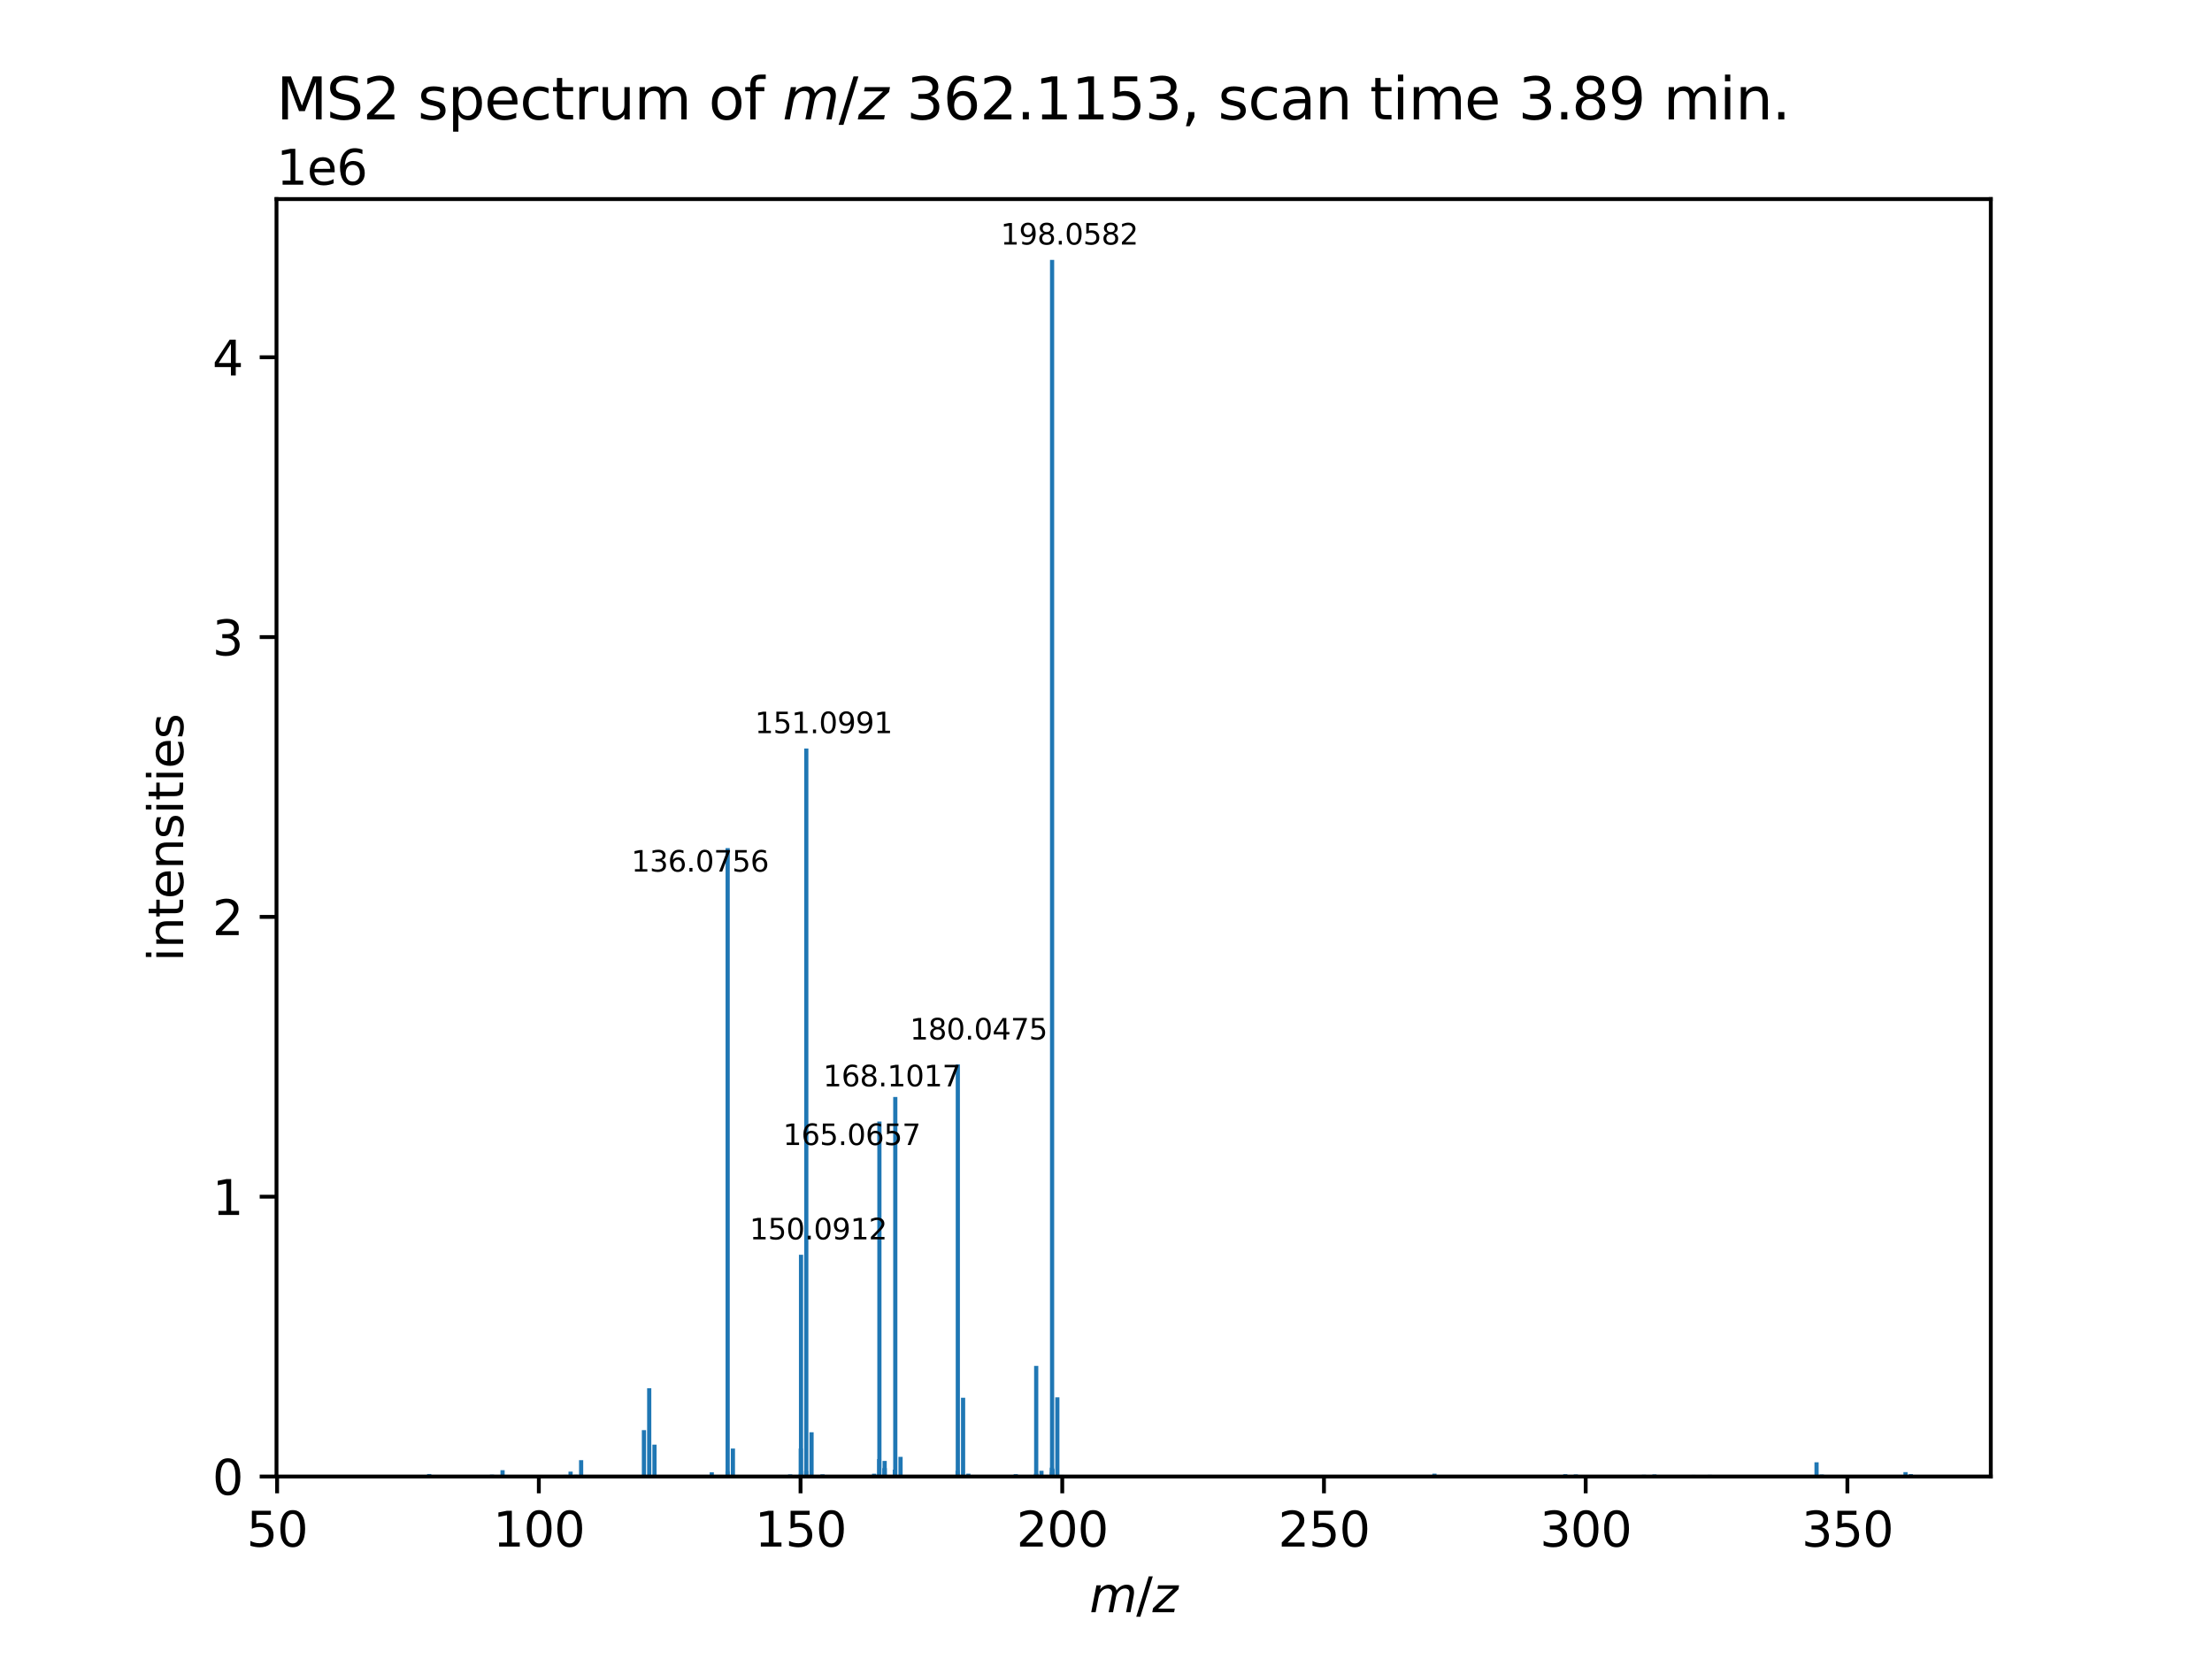<?xml version="1.0" encoding="utf-8" standalone="no"?>
<!DOCTYPE svg PUBLIC "-//W3C//DTD SVG 1.1//EN"
  "http://www.w3.org/Graphics/SVG/1.1/DTD/svg11.dtd">
<svg xmlns:xlink="http://www.w3.org/1999/xlink" width="460.8pt" height="345.6pt" viewBox="0 0 460.8 345.6" xmlns="http://www.w3.org/2000/svg" version="1.1">
 <defs>
  <style type="text/css">*{stroke-linejoin: round; stroke-linecap: butt}</style>
 </defs>
 <g id="figure_1">
  <g id="patch_1">
   <path d="M 0 345.6 
L 460.8 345.6 
L 460.8 0 
L 0 0 
z
" style="fill: #ffffff"/>
  </g>
  <g id="axes_1">
   <g id="patch_2">
    <path d="M 57.6 307.584 
L 414.72 307.584 
L 414.72 41.472 
L 57.6 41.472 
z
" style="fill: #ffffff"/>
   </g>
   <g id="patch_3">
    <path d="M 73.833 307.584 
L 74.705 307.584 
L 74.705 307.325 
L 73.833 307.325 
z
" clip-path="url(#pb2146eb8d3)" style="fill: #1f77b4"/>
   </g>
   <g id="patch_4">
    <path d="M 76.788 307.584 
L 77.66 307.584 
L 77.66 307.314 
L 76.788 307.314 
z
" clip-path="url(#pb2146eb8d3)" style="fill: #1f77b4"/>
   </g>
   <g id="patch_5">
    <path d="M 80.191 307.584 
L 81.063 307.584 
L 81.063 307.351 
L 80.191 307.351 
z
" clip-path="url(#pb2146eb8d3)" style="fill: #1f77b4"/>
   </g>
   <g id="patch_6">
    <path d="M 86.776 307.584 
L 87.648 307.584 
L 87.648 307.288 
L 86.776 307.288 
z
" clip-path="url(#pb2146eb8d3)" style="fill: #1f77b4"/>
   </g>
   <g id="patch_7">
    <path d="M 88.973 307.584 
L 89.845 307.584 
L 89.845 307.066 
L 88.973 307.066 
z
" clip-path="url(#pb2146eb8d3)" style="fill: #1f77b4"/>
   </g>
   <g id="patch_8">
    <path d="M 90.952 307.584 
L 91.825 307.584 
L 91.825 307.292 
L 90.952 307.292 
z
" clip-path="url(#pb2146eb8d3)" style="fill: #1f77b4"/>
   </g>
   <g id="patch_9">
    <path d="M 91.463 307.584 
L 92.336 307.584 
L 92.336 307.304 
L 91.463 307.304 
z
" clip-path="url(#pb2146eb8d3)" style="fill: #1f77b4"/>
   </g>
   <g id="patch_10">
    <path d="M 91.595 307.584 
L 92.467 307.584 
L 92.467 307.33 
L 91.595 307.33 
z
" clip-path="url(#pb2146eb8d3)" style="fill: #1f77b4"/>
   </g>
   <g id="patch_11">
    <path d="M 99.094 307.584 
L 99.966 307.584 
L 99.966 307.283 
L 99.094 307.283 
z
" clip-path="url(#pb2146eb8d3)" style="fill: #1f77b4"/>
   </g>
   <g id="patch_12">
    <path d="M 102.058 307.584 
L 102.93 307.584 
L 102.93 307.204 
L 102.058 307.204 
z
" clip-path="url(#pb2146eb8d3)" style="fill: #1f77b4"/>
   </g>
   <g id="patch_13">
    <path d="M 104.256 307.584 
L 105.128 307.584 
L 105.128 306.268 
L 104.256 306.268 
z
" clip-path="url(#pb2146eb8d3)" style="fill: #1f77b4"/>
   </g>
   <g id="patch_14">
    <path d="M 117.313 307.584 
L 118.186 307.584 
L 118.186 307.25 
L 117.313 307.25 
z
" clip-path="url(#pb2146eb8d3)" style="fill: #1f77b4"/>
   </g>
   <g id="patch_15">
    <path d="M 118.426 307.584 
L 119.298 307.584 
L 119.298 306.555 
L 118.426 306.555 
z
" clip-path="url(#pb2146eb8d3)" style="fill: #1f77b4"/>
   </g>
   <g id="patch_16">
    <path d="M 119.525 307.584 
L 120.397 307.584 
L 120.397 307.221 
L 119.525 307.221 
z
" clip-path="url(#pb2146eb8d3)" style="fill: #1f77b4"/>
   </g>
   <g id="patch_17">
    <path d="M 120.623 307.584 
L 121.496 307.584 
L 121.496 304.183 
L 120.623 304.183 
z
" clip-path="url(#pb2146eb8d3)" style="fill: #1f77b4"/>
   </g>
   <g id="patch_18">
    <path d="M 133.708 307.584 
L 134.58 307.584 
L 134.58 297.928 
L 133.708 297.928 
z
" clip-path="url(#pb2146eb8d3)" style="fill: #1f77b4"/>
   </g>
   <g id="patch_19">
    <path d="M 134.807 307.584 
L 135.679 307.584 
L 135.679 289.201 
L 134.807 289.201 
z
" clip-path="url(#pb2146eb8d3)" style="fill: #1f77b4"/>
   </g>
   <g id="patch_20">
    <path d="M 134.821 307.584 
L 135.693 307.584 
L 135.693 307.269 
L 134.821 307.269 
z
" clip-path="url(#pb2146eb8d3)" style="fill: #1f77b4"/>
   </g>
   <g id="patch_21">
    <path d="M 135.906 307.584 
L 136.778 307.584 
L 136.778 300.948 
L 135.906 300.948 
z
" clip-path="url(#pb2146eb8d3)" style="fill: #1f77b4"/>
   </g>
   <g id="patch_22">
    <path d="M 138.755 307.584 
L 139.627 307.584 
L 139.627 307.288 
L 138.755 307.288 
z
" clip-path="url(#pb2146eb8d3)" style="fill: #1f77b4"/>
   </g>
   <g id="patch_23">
    <path d="M 147.838 307.584 
L 148.71 307.584 
L 148.71 306.706 
L 147.838 306.706 
z
" clip-path="url(#pb2146eb8d3)" style="fill: #1f77b4"/>
   </g>
   <g id="patch_24">
    <path d="M 151.125 307.584 
L 151.997 307.584 
L 151.997 306.494 
L 151.125 306.494 
z
" clip-path="url(#pb2146eb8d3)" style="fill: #1f77b4"/>
   </g>
   <g id="patch_25">
    <path d="M 151.148 307.584 
L 152.021 307.584 
L 152.021 176.673 
L 151.148 176.673 
z
" clip-path="url(#pb2146eb8d3)" style="fill: #1f77b4"/>
   </g>
   <g id="patch_26">
    <path d="M 152.186 307.584 
L 153.059 307.584 
L 153.059 307.235 
L 152.186 307.235 
z
" clip-path="url(#pb2146eb8d3)" style="fill: #1f77b4"/>
   </g>
   <g id="patch_27">
    <path d="M 152.243 307.584 
L 153.115 307.584 
L 153.115 301.753 
L 152.243 301.753 
z
" clip-path="url(#pb2146eb8d3)" style="fill: #1f77b4"/>
   </g>
   <g id="patch_28">
    <path d="M 164.174 307.584 
L 165.046 307.584 
L 165.046 307.145 
L 164.174 307.145 
z
" clip-path="url(#pb2146eb8d3)" style="fill: #1f77b4"/>
   </g>
   <g id="patch_29">
    <path d="M 166.378 307.584 
L 167.25 307.584 
L 167.25 301.76 
L 166.378 301.76 
z
" clip-path="url(#pb2146eb8d3)" style="fill: #1f77b4"/>
   </g>
   <g id="patch_30">
    <path d="M 166.39 307.584 
L 167.262 307.584 
L 167.262 307.02 
L 166.39 307.02 
z
" clip-path="url(#pb2146eb8d3)" style="fill: #1f77b4"/>
   </g>
   <g id="patch_31">
    <path d="M 166.431 307.584 
L 167.303 307.584 
L 167.303 261.39 
L 166.431 261.39 
z
" clip-path="url(#pb2146eb8d3)" style="fill: #1f77b4"/>
   </g>
   <g id="patch_32">
    <path d="M 167.502 307.584 
L 168.375 307.584 
L 168.375 306.426 
L 167.502 306.426 
z
" clip-path="url(#pb2146eb8d3)" style="fill: #1f77b4"/>
   </g>
   <g id="patch_33">
    <path d="M 167.53 307.584 
L 168.402 307.584 
L 168.402 155.936 
L 167.53 155.936 
z
" clip-path="url(#pb2146eb8d3)" style="fill: #1f77b4"/>
   </g>
   <g id="patch_34">
    <path d="M 168.624 307.584 
L 169.496 307.584 
L 169.496 298.363 
L 168.624 298.363 
z
" clip-path="url(#pb2146eb8d3)" style="fill: #1f77b4"/>
   </g>
   <g id="patch_35">
    <path d="M 170.91 307.584 
L 171.782 307.584 
L 171.782 307.134 
L 170.91 307.134 
z
" clip-path="url(#pb2146eb8d3)" style="fill: #1f77b4"/>
   </g>
   <g id="patch_36">
    <path d="M 181.66 307.584 
L 182.532 307.584 
L 182.532 307.003 
L 181.66 307.003 
z
" clip-path="url(#pb2146eb8d3)" style="fill: #1f77b4"/>
   </g>
   <g id="patch_37">
    <path d="M 182.715 307.584 
L 183.587 307.584 
L 183.587 303.938 
L 182.715 303.938 
z
" clip-path="url(#pb2146eb8d3)" style="fill: #1f77b4"/>
   </g>
   <g id="patch_38">
    <path d="M 182.726 307.584 
L 183.598 307.584 
L 183.598 307.27 
L 182.726 307.27 
z
" clip-path="url(#pb2146eb8d3)" style="fill: #1f77b4"/>
   </g>
   <g id="patch_39">
    <path d="M 182.728 307.584 
L 183.601 307.584 
L 183.601 307.143 
L 182.728 307.143 
z
" clip-path="url(#pb2146eb8d3)" style="fill: #1f77b4"/>
   </g>
   <g id="patch_40">
    <path d="M 182.759 307.584 
L 183.631 307.584 
L 183.631 233.633 
L 182.759 233.633 
z
" clip-path="url(#pb2146eb8d3)" style="fill: #1f77b4"/>
   </g>
   <g id="patch_41">
    <path d="M 183.813 307.584 
L 184.685 307.584 
L 184.685 305.864 
L 183.813 305.864 
z
" clip-path="url(#pb2146eb8d3)" style="fill: #1f77b4"/>
   </g>
   <g id="patch_42">
    <path d="M 183.853 307.584 
L 184.725 307.584 
L 184.725 304.341 
L 183.853 304.341 
z
" clip-path="url(#pb2146eb8d3)" style="fill: #1f77b4"/>
   </g>
   <g id="patch_43">
    <path d="M 183.871 307.584 
L 184.743 307.584 
L 184.743 305.835 
L 183.871 305.835 
z
" clip-path="url(#pb2146eb8d3)" style="fill: #1f77b4"/>
   </g>
   <g id="patch_44">
    <path d="M 185.971 307.584 
L 186.843 307.584 
L 186.843 306.161 
L 185.971 306.161 
z
" clip-path="url(#pb2146eb8d3)" style="fill: #1f77b4"/>
   </g>
   <g id="patch_45">
    <path d="M 186.037 307.584 
L 186.91 307.584 
L 186.91 307.141 
L 186.037 307.141 
z
" clip-path="url(#pb2146eb8d3)" style="fill: #1f77b4"/>
   </g>
   <g id="patch_46">
    <path d="M 186.069 307.584 
L 186.942 307.584 
L 186.942 228.518 
L 186.069 228.518 
z
" clip-path="url(#pb2146eb8d3)" style="fill: #1f77b4"/>
   </g>
   <g id="patch_47">
    <path d="M 187.163 307.584 
L 188.036 307.584 
L 188.036 303.492 
L 187.163 303.492 
z
" clip-path="url(#pb2146eb8d3)" style="fill: #1f77b4"/>
   </g>
   <g id="patch_48">
    <path d="M 199.042 307.584 
L 199.914 307.584 
L 199.914 306.367 
L 199.042 306.367 
z
" clip-path="url(#pb2146eb8d3)" style="fill: #1f77b4"/>
   </g>
   <g id="patch_49">
    <path d="M 199.095 307.584 
L 199.967 307.584 
L 199.967 221.732 
L 199.095 221.732 
z
" clip-path="url(#pb2146eb8d3)" style="fill: #1f77b4"/>
   </g>
   <g id="patch_50">
    <path d="M 200.194 307.584 
L 201.066 307.584 
L 201.066 291.176 
L 200.194 291.176 
z
" clip-path="url(#pb2146eb8d3)" style="fill: #1f77b4"/>
   </g>
   <g id="patch_51">
    <path d="M 201.289 307.584 
L 202.161 307.584 
L 202.161 306.989 
L 201.289 306.989 
z
" clip-path="url(#pb2146eb8d3)" style="fill: #1f77b4"/>
   </g>
   <g id="patch_52">
    <path d="M 211.166 307.584 
L 212.039 307.584 
L 212.039 307.096 
L 211.166 307.096 
z
" clip-path="url(#pb2146eb8d3)" style="fill: #1f77b4"/>
   </g>
   <g id="patch_53">
    <path d="M 215.403 307.584 
L 216.275 307.584 
L 216.275 306.988 
L 215.403 306.988 
z
" clip-path="url(#pb2146eb8d3)" style="fill: #1f77b4"/>
   </g>
   <g id="patch_54">
    <path d="M 215.423 307.584 
L 216.296 307.584 
L 216.296 284.542 
L 215.423 284.542 
z
" clip-path="url(#pb2146eb8d3)" style="fill: #1f77b4"/>
   </g>
   <g id="patch_55">
    <path d="M 215.444 307.584 
L 216.316 307.584 
L 216.316 307.055 
L 215.444 307.055 
z
" clip-path="url(#pb2146eb8d3)" style="fill: #1f77b4"/>
   </g>
   <g id="patch_56">
    <path d="M 216.517 307.584 
L 217.389 307.584 
L 217.389 306.387 
L 216.517 306.387 
z
" clip-path="url(#pb2146eb8d3)" style="fill: #1f77b4"/>
   </g>
   <g id="patch_57">
    <path d="M 218.692 307.584 
L 219.564 307.584 
L 219.564 305.738 
L 218.692 305.738 
z
" clip-path="url(#pb2146eb8d3)" style="fill: #1f77b4"/>
   </g>
   <g id="patch_58">
    <path d="M 218.701 307.584 
L 219.573 307.584 
L 219.573 306.675 
L 218.701 306.675 
z
" clip-path="url(#pb2146eb8d3)" style="fill: #1f77b4"/>
   </g>
   <g id="patch_59">
    <path d="M 218.734 307.584 
L 219.606 307.584 
L 219.606 54.144 
L 218.734 54.144 
z
" clip-path="url(#pb2146eb8d3)" style="fill: #1f77b4"/>
   </g>
   <g id="patch_60">
    <path d="M 218.767 307.584 
L 219.639 307.584 
L 219.639 305.957 
L 218.767 305.957 
z
" clip-path="url(#pb2146eb8d3)" style="fill: #1f77b4"/>
   </g>
   <g id="patch_61">
    <path d="M 218.775 307.584 
L 219.648 307.584 
L 219.648 306.142 
L 218.775 306.142 
z
" clip-path="url(#pb2146eb8d3)" style="fill: #1f77b4"/>
   </g>
   <g id="patch_62">
    <path d="M 218.787 307.584 
L 219.66 307.584 
L 219.66 306.951 
L 218.787 306.951 
z
" clip-path="url(#pb2146eb8d3)" style="fill: #1f77b4"/>
   </g>
   <g id="patch_63">
    <path d="M 219.828 307.584 
L 220.7 307.584 
L 220.7 291.088 
L 219.828 291.088 
z
" clip-path="url(#pb2146eb8d3)" style="fill: #1f77b4"/>
   </g>
   <g id="patch_64">
    <path d="M 220.762 307.584 
L 221.635 307.584 
L 221.635 307.255 
L 220.762 307.255 
z
" clip-path="url(#pb2146eb8d3)" style="fill: #1f77b4"/>
   </g>
   <g id="patch_65">
    <path d="M 233.171 307.584 
L 234.044 307.584 
L 234.044 307.292 
L 233.171 307.292 
z
" clip-path="url(#pb2146eb8d3)" style="fill: #1f77b4"/>
   </g>
   <g id="patch_66">
    <path d="M 254.302 307.584 
L 255.174 307.584 
L 255.174 307.263 
L 254.302 307.263 
z
" clip-path="url(#pb2146eb8d3)" style="fill: #1f77b4"/>
   </g>
   <g id="patch_67">
    <path d="M 298.385 307.584 
L 299.257 307.584 
L 299.257 306.995 
L 298.385 306.995 
z
" clip-path="url(#pb2146eb8d3)" style="fill: #1f77b4"/>
   </g>
   <g id="patch_68">
    <path d="M 325.642 307.584 
L 326.514 307.584 
L 326.514 307.097 
L 325.642 307.097 
z
" clip-path="url(#pb2146eb8d3)" style="fill: #1f77b4"/>
   </g>
   <g id="patch_69">
    <path d="M 327.839 307.584 
L 328.711 307.584 
L 328.711 307.154 
L 327.839 307.154 
z
" clip-path="url(#pb2146eb8d3)" style="fill: #1f77b4"/>
   </g>
   <g id="patch_70">
    <path d="M 342.024 307.584 
L 342.897 307.584 
L 342.897 307.222 
L 342.024 307.222 
z
" clip-path="url(#pb2146eb8d3)" style="fill: #1f77b4"/>
   </g>
   <g id="patch_71">
    <path d="M 344.218 307.584 
L 345.091 307.584 
L 345.091 307.146 
L 344.218 307.146 
z
" clip-path="url(#pb2146eb8d3)" style="fill: #1f77b4"/>
   </g>
   <g id="patch_72">
    <path d="M 352.352 307.584 
L 353.224 307.584 
L 353.224 307.253 
L 352.352 307.253 
z
" clip-path="url(#pb2146eb8d3)" style="fill: #1f77b4"/>
   </g>
   <g id="patch_73">
    <path d="M 355.76 307.584 
L 356.633 307.584 
L 356.633 307.231 
L 355.76 307.231 
z
" clip-path="url(#pb2146eb8d3)" style="fill: #1f77b4"/>
   </g>
   <g id="patch_74">
    <path d="M 377.984 307.584 
L 378.857 307.584 
L 378.857 304.622 
L 377.984 304.622 
z
" clip-path="url(#pb2146eb8d3)" style="fill: #1f77b4"/>
   </g>
   <g id="patch_75">
    <path d="M 379.077 307.584 
L 379.949 307.584 
L 379.949 307.172 
L 379.077 307.172 
z
" clip-path="url(#pb2146eb8d3)" style="fill: #1f77b4"/>
   </g>
   <g id="patch_76">
    <path d="M 396.517 307.584 
L 397.389 307.584 
L 397.389 306.672 
L 396.517 306.672 
z
" clip-path="url(#pb2146eb8d3)" style="fill: #1f77b4"/>
   </g>
   <g id="patch_77">
    <path d="M 397.615 307.584 
L 398.487 307.584 
L 398.487 307.083 
L 397.615 307.083 
z
" clip-path="url(#pb2146eb8d3)" style="fill: #1f77b4"/>
   </g>
   <g id="matplotlib.axis_1">
    <g id="xtick_1">
     <g id="line2d_1">
      <defs>
       <path id="m9bd2b9d91c" d="M 0 0 
L 0 3.5 
" style="stroke: #000000; stroke-width: 0.8"/>
      </defs>
      <g>
       <use xlink:href="#m9bd2b9d91c" x="57.728" y="307.584" style="stroke: #000000; stroke-width: 0.8"/>
      </g>
     </g>
     <g id="text_1">
      <!-- 50 -->
      <g transform="translate(51.365 322.182) scale(0.1 -0.1)">
       <defs>
        <path id="DejaVuSans-35" d="M 691 4666 
L 3169 4666 
L 3169 4134 
L 1269 4134 
L 1269 2991 
Q 1406 3038 1543 3061 
Q 1681 3084 1819 3084 
Q 2600 3084 3056 2656 
Q 3513 2228 3513 1497 
Q 3513 744 3044 326 
Q 2575 -91 1722 -91 
Q 1428 -91 1123 -41 
Q 819 9 494 109 
L 494 744 
Q 775 591 1075 516 
Q 1375 441 1709 441 
Q 2250 441 2565 725 
Q 2881 1009 2881 1497 
Q 2881 1984 2565 2268 
Q 2250 2553 1709 2553 
Q 1456 2553 1204 2497 
Q 953 2441 691 2322 
L 691 4666 
z
" transform="scale(0.016)"/>
        <path id="DejaVuSans-30" d="M 2034 4250 
Q 1547 4250 1301 3770 
Q 1056 3291 1056 2328 
Q 1056 1369 1301 889 
Q 1547 409 2034 409 
Q 2525 409 2770 889 
Q 3016 1369 3016 2328 
Q 3016 3291 2770 3770 
Q 2525 4250 2034 4250 
z
M 2034 4750 
Q 2819 4750 3233 4129 
Q 3647 3509 3647 2328 
Q 3647 1150 3233 529 
Q 2819 -91 2034 -91 
Q 1250 -91 836 529 
Q 422 1150 422 2328 
Q 422 3509 836 4129 
Q 1250 4750 2034 4750 
z
" transform="scale(0.016)"/>
       </defs>
       <use xlink:href="#DejaVuSans-35"/>
       <use xlink:href="#DejaVuSans-30" x="63.623"/>
      </g>
     </g>
    </g>
    <g id="xtick_2">
     <g id="line2d_2">
      <g>
       <use xlink:href="#m9bd2b9d91c" x="112.248" y="307.584" style="stroke: #000000; stroke-width: 0.8"/>
      </g>
     </g>
     <g id="text_2">
      <!-- 100 -->
      <g transform="translate(102.704 322.182) scale(0.1 -0.1)">
       <defs>
        <path id="DejaVuSans-31" d="M 794 531 
L 1825 531 
L 1825 4091 
L 703 3866 
L 703 4441 
L 1819 4666 
L 2450 4666 
L 2450 531 
L 3481 531 
L 3481 0 
L 794 0 
L 794 531 
z
" transform="scale(0.016)"/>
       </defs>
       <use xlink:href="#DejaVuSans-31"/>
       <use xlink:href="#DejaVuSans-30" x="63.623"/>
       <use xlink:href="#DejaVuSans-30" x="127.246"/>
      </g>
     </g>
    </g>
    <g id="xtick_3">
     <g id="line2d_3">
      <g>
       <use xlink:href="#m9bd2b9d91c" x="166.768" y="307.584" style="stroke: #000000; stroke-width: 0.8"/>
      </g>
     </g>
     <g id="text_3">
      <!-- 150 -->
      <g transform="translate(157.224 322.182) scale(0.1 -0.1)">
       <use xlink:href="#DejaVuSans-31"/>
       <use xlink:href="#DejaVuSans-35" x="63.623"/>
       <use xlink:href="#DejaVuSans-30" x="127.246"/>
      </g>
     </g>
    </g>
    <g id="xtick_4">
     <g id="line2d_4">
      <g>
       <use xlink:href="#m9bd2b9d91c" x="221.287" y="307.584" style="stroke: #000000; stroke-width: 0.8"/>
      </g>
     </g>
     <g id="text_4">
      <!-- 200 -->
      <g transform="translate(211.744 322.182) scale(0.1 -0.1)">
       <defs>
        <path id="DejaVuSans-32" d="M 1228 531 
L 3431 531 
L 3431 0 
L 469 0 
L 469 531 
Q 828 903 1448 1529 
Q 2069 2156 2228 2338 
Q 2531 2678 2651 2914 
Q 2772 3150 2772 3378 
Q 2772 3750 2511 3984 
Q 2250 4219 1831 4219 
Q 1534 4219 1204 4116 
Q 875 4013 500 3803 
L 500 4441 
Q 881 4594 1212 4672 
Q 1544 4750 1819 4750 
Q 2544 4750 2975 4387 
Q 3406 4025 3406 3419 
Q 3406 3131 3298 2873 
Q 3191 2616 2906 2266 
Q 2828 2175 2409 1742 
Q 1991 1309 1228 531 
z
" transform="scale(0.016)"/>
       </defs>
       <use xlink:href="#DejaVuSans-32"/>
       <use xlink:href="#DejaVuSans-30" x="63.623"/>
       <use xlink:href="#DejaVuSans-30" x="127.246"/>
      </g>
     </g>
    </g>
    <g id="xtick_5">
     <g id="line2d_5">
      <g>
       <use xlink:href="#m9bd2b9d91c" x="275.807" y="307.584" style="stroke: #000000; stroke-width: 0.8"/>
      </g>
     </g>
     <g id="text_5">
      <!-- 250 -->
      <g transform="translate(266.264 322.182) scale(0.1 -0.1)">
       <use xlink:href="#DejaVuSans-32"/>
       <use xlink:href="#DejaVuSans-35" x="63.623"/>
       <use xlink:href="#DejaVuSans-30" x="127.246"/>
      </g>
     </g>
    </g>
    <g id="xtick_6">
     <g id="line2d_6">
      <g>
       <use xlink:href="#m9bd2b9d91c" x="330.327" y="307.584" style="stroke: #000000; stroke-width: 0.8"/>
      </g>
     </g>
     <g id="text_6">
      <!-- 300 -->
      <g transform="translate(320.783 322.182) scale(0.1 -0.1)">
       <defs>
        <path id="DejaVuSans-33" d="M 2597 2516 
Q 3050 2419 3304 2112 
Q 3559 1806 3559 1356 
Q 3559 666 3084 287 
Q 2609 -91 1734 -91 
Q 1441 -91 1130 -33 
Q 819 25 488 141 
L 488 750 
Q 750 597 1062 519 
Q 1375 441 1716 441 
Q 2309 441 2620 675 
Q 2931 909 2931 1356 
Q 2931 1769 2642 2001 
Q 2353 2234 1838 2234 
L 1294 2234 
L 1294 2753 
L 1863 2753 
Q 2328 2753 2575 2939 
Q 2822 3125 2822 3475 
Q 2822 3834 2567 4026 
Q 2313 4219 1838 4219 
Q 1578 4219 1281 4162 
Q 984 4106 628 3988 
L 628 4550 
Q 988 4650 1302 4700 
Q 1616 4750 1894 4750 
Q 2613 4750 3031 4423 
Q 3450 4097 3450 3541 
Q 3450 3153 3228 2886 
Q 3006 2619 2597 2516 
z
" transform="scale(0.016)"/>
       </defs>
       <use xlink:href="#DejaVuSans-33"/>
       <use xlink:href="#DejaVuSans-30" x="63.623"/>
       <use xlink:href="#DejaVuSans-30" x="127.246"/>
      </g>
     </g>
    </g>
    <g id="xtick_7">
     <g id="line2d_7">
      <g>
       <use xlink:href="#m9bd2b9d91c" x="384.847" y="307.584" style="stroke: #000000; stroke-width: 0.8"/>
      </g>
     </g>
     <g id="text_7">
      <!-- 350 -->
      <g transform="translate(375.303 322.182) scale(0.1 -0.1)">
       <use xlink:href="#DejaVuSans-33"/>
       <use xlink:href="#DejaVuSans-35" x="63.623"/>
       <use xlink:href="#DejaVuSans-30" x="127.246"/>
      </g>
     </g>
    </g>
    <g id="text_8">
     <!-- ${m/z}$ -->
     <g transform="translate(226.96 335.861) scale(0.1 -0.1)">
      <defs>
       <path id="DejaVuSans-Oblique-6d" d="M 5747 2113 
L 5338 0 
L 4763 0 
L 5166 2094 
Q 5191 2228 5203 2325 
Q 5216 2422 5216 2491 
Q 5216 2772 5059 2928 
Q 4903 3084 4622 3084 
Q 4203 3084 3875 2770 
Q 3547 2456 3450 1953 
L 3066 0 
L 2491 0 
L 2900 2094 
Q 2925 2209 2937 2307 
Q 2950 2406 2950 2484 
Q 2950 2769 2794 2926 
Q 2638 3084 2363 3084 
Q 1938 3084 1609 2770 
Q 1281 2456 1184 1953 
L 800 0 
L 225 0 
L 909 3500 
L 1484 3500 
L 1375 2956 
Q 1609 3263 1923 3423 
Q 2238 3584 2597 3584 
Q 2978 3584 3223 3384 
Q 3469 3184 3519 2828 
Q 3781 3197 4126 3390 
Q 4472 3584 4856 3584 
Q 5306 3584 5551 3325 
Q 5797 3066 5797 2591 
Q 5797 2488 5784 2364 
Q 5772 2241 5747 2113 
z
" transform="scale(0.016)"/>
       <path id="DejaVuSans-2f" d="M 1625 4666 
L 2156 4666 
L 531 -594 
L 0 -594 
L 1625 4666 
z
" transform="scale(0.016)"/>
       <path id="DejaVuSans-Oblique-7a" d="M 744 3500 
L 3475 3500 
L 3372 2975 
L 738 459 
L 2913 459 
L 2822 0 
L -19 0 
L 84 525 
L 2719 3041 
L 653 3041 
L 744 3500 
z
" transform="scale(0.016)"/>
      </defs>
      <use xlink:href="#DejaVuSans-Oblique-6d" transform="translate(0 0.094)"/>
      <use xlink:href="#DejaVuSans-2f" transform="translate(97.412 0.094)"/>
      <use xlink:href="#DejaVuSans-Oblique-7a" transform="translate(131.104 0.094)"/>
     </g>
    </g>
   </g>
   <g id="matplotlib.axis_2">
    <g id="ytick_1">
     <g id="line2d_8">
      <defs>
       <path id="mb1ee60efff" d="M 0 0 
L -3.5 0 
" style="stroke: #000000; stroke-width: 0.8"/>
      </defs>
      <g>
       <use xlink:href="#mb1ee60efff" x="57.6" y="307.584" style="stroke: #000000; stroke-width: 0.8"/>
      </g>
     </g>
     <g id="text_9">
      <!-- 0 -->
      <g transform="translate(44.237 311.383) scale(0.1 -0.1)">
       <use xlink:href="#DejaVuSans-30"/>
      </g>
     </g>
    </g>
    <g id="ytick_2">
     <g id="line2d_9">
      <g>
       <use xlink:href="#mb1ee60efff" x="57.6" y="249.294" style="stroke: #000000; stroke-width: 0.8"/>
      </g>
     </g>
     <g id="text_10">
      <!-- 1 -->
      <g transform="translate(44.237 253.094) scale(0.1 -0.1)">
       <use xlink:href="#DejaVuSans-31"/>
      </g>
     </g>
    </g>
    <g id="ytick_3">
     <g id="line2d_10">
      <g>
       <use xlink:href="#mb1ee60efff" x="57.6" y="191.005" style="stroke: #000000; stroke-width: 0.8"/>
      </g>
     </g>
     <g id="text_11">
      <!-- 2 -->
      <g transform="translate(44.237 194.804) scale(0.1 -0.1)">
       <use xlink:href="#DejaVuSans-32"/>
      </g>
     </g>
    </g>
    <g id="ytick_4">
     <g id="line2d_11">
      <g>
       <use xlink:href="#mb1ee60efff" x="57.6" y="132.715" style="stroke: #000000; stroke-width: 0.8"/>
      </g>
     </g>
     <g id="text_12">
      <!-- 3 -->
      <g transform="translate(44.237 136.515) scale(0.1 -0.1)">
       <use xlink:href="#DejaVuSans-33"/>
      </g>
     </g>
    </g>
    <g id="ytick_5">
     <g id="line2d_12">
      <g>
       <use xlink:href="#mb1ee60efff" x="57.6" y="74.426" style="stroke: #000000; stroke-width: 0.8"/>
      </g>
     </g>
     <g id="text_13">
      <!-- 4 -->
      <g transform="translate(44.237 78.225) scale(0.1 -0.1)">
       <defs>
        <path id="DejaVuSans-34" d="M 2419 4116 
L 825 1625 
L 2419 1625 
L 2419 4116 
z
M 2253 4666 
L 3047 4666 
L 3047 1625 
L 3713 1625 
L 3713 1100 
L 3047 1100 
L 3047 0 
L 2419 0 
L 2419 1100 
L 313 1100 
L 313 1709 
L 2253 4666 
z
" transform="scale(0.016)"/>
       </defs>
       <use xlink:href="#DejaVuSans-34"/>
      </g>
     </g>
    </g>
    <g id="text_14">
     <!-- intensities -->
     <g transform="translate(38.158 200.315) rotate(-90) scale(0.1 -0.1)">
      <defs>
       <path id="DejaVuSans-69" d="M 603 3500 
L 1178 3500 
L 1178 0 
L 603 0 
L 603 3500 
z
M 603 4863 
L 1178 4863 
L 1178 4134 
L 603 4134 
L 603 4863 
z
" transform="scale(0.016)"/>
       <path id="DejaVuSans-6e" d="M 3513 2113 
L 3513 0 
L 2938 0 
L 2938 2094 
Q 2938 2591 2744 2837 
Q 2550 3084 2163 3084 
Q 1697 3084 1428 2787 
Q 1159 2491 1159 1978 
L 1159 0 
L 581 0 
L 581 3500 
L 1159 3500 
L 1159 2956 
Q 1366 3272 1645 3428 
Q 1925 3584 2291 3584 
Q 2894 3584 3203 3211 
Q 3513 2838 3513 2113 
z
" transform="scale(0.016)"/>
       <path id="DejaVuSans-74" d="M 1172 4494 
L 1172 3500 
L 2356 3500 
L 2356 3053 
L 1172 3053 
L 1172 1153 
Q 1172 725 1289 603 
Q 1406 481 1766 481 
L 2356 481 
L 2356 0 
L 1766 0 
Q 1100 0 847 248 
Q 594 497 594 1153 
L 594 3053 
L 172 3053 
L 172 3500 
L 594 3500 
L 594 4494 
L 1172 4494 
z
" transform="scale(0.016)"/>
       <path id="DejaVuSans-65" d="M 3597 1894 
L 3597 1613 
L 953 1613 
Q 991 1019 1311 708 
Q 1631 397 2203 397 
Q 2534 397 2845 478 
Q 3156 559 3463 722 
L 3463 178 
Q 3153 47 2828 -22 
Q 2503 -91 2169 -91 
Q 1331 -91 842 396 
Q 353 884 353 1716 
Q 353 2575 817 3079 
Q 1281 3584 2069 3584 
Q 2775 3584 3186 3129 
Q 3597 2675 3597 1894 
z
M 3022 2063 
Q 3016 2534 2758 2815 
Q 2500 3097 2075 3097 
Q 1594 3097 1305 2825 
Q 1016 2553 972 2059 
L 3022 2063 
z
" transform="scale(0.016)"/>
       <path id="DejaVuSans-73" d="M 2834 3397 
L 2834 2853 
Q 2591 2978 2328 3040 
Q 2066 3103 1784 3103 
Q 1356 3103 1142 2972 
Q 928 2841 928 2578 
Q 928 2378 1081 2264 
Q 1234 2150 1697 2047 
L 1894 2003 
Q 2506 1872 2764 1633 
Q 3022 1394 3022 966 
Q 3022 478 2636 193 
Q 2250 -91 1575 -91 
Q 1294 -91 989 -36 
Q 684 19 347 128 
L 347 722 
Q 666 556 975 473 
Q 1284 391 1588 391 
Q 1994 391 2212 530 
Q 2431 669 2431 922 
Q 2431 1156 2273 1281 
Q 2116 1406 1581 1522 
L 1381 1569 
Q 847 1681 609 1914 
Q 372 2147 372 2553 
Q 372 3047 722 3315 
Q 1072 3584 1716 3584 
Q 2034 3584 2315 3537 
Q 2597 3491 2834 3397 
z
" transform="scale(0.016)"/>
      </defs>
      <use xlink:href="#DejaVuSans-69"/>
      <use xlink:href="#DejaVuSans-6e" x="27.783"/>
      <use xlink:href="#DejaVuSans-74" x="91.162"/>
      <use xlink:href="#DejaVuSans-65" x="130.371"/>
      <use xlink:href="#DejaVuSans-6e" x="191.895"/>
      <use xlink:href="#DejaVuSans-73" x="255.273"/>
      <use xlink:href="#DejaVuSans-69" x="307.373"/>
      <use xlink:href="#DejaVuSans-74" x="335.156"/>
      <use xlink:href="#DejaVuSans-69" x="374.365"/>
      <use xlink:href="#DejaVuSans-65" x="402.148"/>
      <use xlink:href="#DejaVuSans-73" x="463.672"/>
     </g>
    </g>
    <g id="text_15">
     <!-- 1e6 -->
     <g transform="translate(57.6 38.472) scale(0.1 -0.1)">
      <defs>
       <path id="DejaVuSans-36" d="M 2113 2584 
Q 1688 2584 1439 2293 
Q 1191 2003 1191 1497 
Q 1191 994 1439 701 
Q 1688 409 2113 409 
Q 2538 409 2786 701 
Q 3034 994 3034 1497 
Q 3034 2003 2786 2293 
Q 2538 2584 2113 2584 
z
M 3366 4563 
L 3366 3988 
Q 3128 4100 2886 4159 
Q 2644 4219 2406 4219 
Q 1781 4219 1451 3797 
Q 1122 3375 1075 2522 
Q 1259 2794 1537 2939 
Q 1816 3084 2150 3084 
Q 2853 3084 3261 2657 
Q 3669 2231 3669 1497 
Q 3669 778 3244 343 
Q 2819 -91 2113 -91 
Q 1303 -91 875 529 
Q 447 1150 447 2328 
Q 447 3434 972 4092 
Q 1497 4750 2381 4750 
Q 2619 4750 2861 4703 
Q 3103 4656 3366 4563 
z
" transform="scale(0.016)"/>
      </defs>
      <use xlink:href="#DejaVuSans-31"/>
      <use xlink:href="#DejaVuSans-65" x="63.623"/>
      <use xlink:href="#DejaVuSans-36" x="125.146"/>
     </g>
    </g>
   </g>
   <g id="patch_78">
    <path d="M 57.6 307.584 
L 57.6 41.472 
" style="fill: none; stroke: #000000; stroke-width: 0.8; stroke-linejoin: miter; stroke-linecap: square"/>
   </g>
   <g id="patch_79">
    <path d="M 414.72 307.584 
L 414.72 41.472 
" style="fill: none; stroke: #000000; stroke-width: 0.8; stroke-linejoin: miter; stroke-linecap: square"/>
   </g>
   <g id="patch_80">
    <path d="M 57.6 307.584 
L 414.72 307.584 
" style="fill: none; stroke: #000000; stroke-width: 0.8; stroke-linejoin: miter; stroke-linecap: square"/>
   </g>
   <g id="patch_81">
    <path d="M 57.6 41.472 
L 414.72 41.472 
" style="fill: none; stroke: #000000; stroke-width: 0.8; stroke-linejoin: miter; stroke-linecap: square"/>
   </g>
   <g id="text_16">
    <!-- 136.0756 -->
    <g transform="translate(131.51 181.568) scale(0.06 -0.06)">
     <defs>
      <path id="DejaVuSans-2e" d="M 684 794 
L 1344 794 
L 1344 0 
L 684 0 
L 684 794 
z
" transform="scale(0.016)"/>
      <path id="DejaVuSans-37" d="M 525 4666 
L 3525 4666 
L 3525 4397 
L 1831 0 
L 1172 0 
L 2766 4134 
L 525 4134 
L 525 4666 
z
" transform="scale(0.016)"/>
     </defs>
     <use xlink:href="#DejaVuSans-31"/>
     <use xlink:href="#DejaVuSans-33" x="63.623"/>
     <use xlink:href="#DejaVuSans-36" x="127.246"/>
     <use xlink:href="#DejaVuSans-2e" x="190.869"/>
     <use xlink:href="#DejaVuSans-30" x="222.656"/>
     <use xlink:href="#DejaVuSans-37" x="286.279"/>
     <use xlink:href="#DejaVuSans-35" x="349.902"/>
     <use xlink:href="#DejaVuSans-36" x="413.525"/>
    </g>
   </g>
   <g id="text_17">
    <!-- 150.0912 -->
    <g transform="translate(156.152 258.186) scale(0.06 -0.06)">
     <defs>
      <path id="DejaVuSans-39" d="M 703 97 
L 703 672 
Q 941 559 1184 500 
Q 1428 441 1663 441 
Q 2288 441 2617 861 
Q 2947 1281 2994 2138 
Q 2813 1869 2534 1725 
Q 2256 1581 1919 1581 
Q 1219 1581 811 2004 
Q 403 2428 403 3163 
Q 403 3881 828 4315 
Q 1253 4750 1959 4750 
Q 2769 4750 3195 4129 
Q 3622 3509 3622 2328 
Q 3622 1225 3098 567 
Q 2575 -91 1691 -91 
Q 1453 -91 1209 -44 
Q 966 3 703 97 
z
M 1959 2075 
Q 2384 2075 2632 2365 
Q 2881 2656 2881 3163 
Q 2881 3666 2632 3958 
Q 2384 4250 1959 4250 
Q 1534 4250 1286 3958 
Q 1038 3666 1038 3163 
Q 1038 2656 1286 2365 
Q 1534 2075 1959 2075 
z
" transform="scale(0.016)"/>
     </defs>
     <use xlink:href="#DejaVuSans-31"/>
     <use xlink:href="#DejaVuSans-35" x="63.623"/>
     <use xlink:href="#DejaVuSans-30" x="127.246"/>
     <use xlink:href="#DejaVuSans-2e" x="190.869"/>
     <use xlink:href="#DejaVuSans-30" x="222.656"/>
     <use xlink:href="#DejaVuSans-39" x="286.279"/>
     <use xlink:href="#DejaVuSans-31" x="349.902"/>
     <use xlink:href="#DejaVuSans-32" x="413.525"/>
    </g>
   </g>
   <g id="text_18">
    <!-- 151.0991 -->
    <g transform="translate(157.251 152.732) scale(0.06 -0.06)">
     <use xlink:href="#DejaVuSans-31"/>
     <use xlink:href="#DejaVuSans-35" x="63.623"/>
     <use xlink:href="#DejaVuSans-31" x="127.246"/>
     <use xlink:href="#DejaVuSans-2e" x="190.869"/>
     <use xlink:href="#DejaVuSans-30" x="222.656"/>
     <use xlink:href="#DejaVuSans-39" x="286.279"/>
     <use xlink:href="#DejaVuSans-39" x="349.902"/>
     <use xlink:href="#DejaVuSans-31" x="413.525"/>
    </g>
   </g>
   <g id="text_19">
    <!-- 165.0657 -->
    <g transform="translate(163.12 238.528) scale(0.06 -0.06)">
     <use xlink:href="#DejaVuSans-31"/>
     <use xlink:href="#DejaVuSans-36" x="63.623"/>
     <use xlink:href="#DejaVuSans-35" x="127.246"/>
     <use xlink:href="#DejaVuSans-2e" x="190.869"/>
     <use xlink:href="#DejaVuSans-30" x="222.656"/>
     <use xlink:href="#DejaVuSans-36" x="286.279"/>
     <use xlink:href="#DejaVuSans-35" x="349.902"/>
     <use xlink:href="#DejaVuSans-37" x="413.525"/>
    </g>
   </g>
   <g id="text_20">
    <!-- 168.1017 -->
    <g transform="translate(171.471 226.303) scale(0.06 -0.06)">
     <defs>
      <path id="DejaVuSans-38" d="M 2034 2216 
Q 1584 2216 1326 1975 
Q 1069 1734 1069 1313 
Q 1069 891 1326 650 
Q 1584 409 2034 409 
Q 2484 409 2743 651 
Q 3003 894 3003 1313 
Q 3003 1734 2745 1975 
Q 2488 2216 2034 2216 
z
M 1403 2484 
Q 997 2584 770 2862 
Q 544 3141 544 3541 
Q 544 4100 942 4425 
Q 1341 4750 2034 4750 
Q 2731 4750 3128 4425 
Q 3525 4100 3525 3541 
Q 3525 3141 3298 2862 
Q 3072 2584 2669 2484 
Q 3125 2378 3379 2068 
Q 3634 1759 3634 1313 
Q 3634 634 3220 271 
Q 2806 -91 2034 -91 
Q 1263 -91 848 271 
Q 434 634 434 1313 
Q 434 1759 690 2068 
Q 947 2378 1403 2484 
z
M 1172 3481 
Q 1172 3119 1398 2916 
Q 1625 2713 2034 2713 
Q 2441 2713 2670 2916 
Q 2900 3119 2900 3481 
Q 2900 3844 2670 4047 
Q 2441 4250 2034 4250 
Q 1625 4250 1398 4047 
Q 1172 3844 1172 3481 
z
" transform="scale(0.016)"/>
     </defs>
     <use xlink:href="#DejaVuSans-31"/>
     <use xlink:href="#DejaVuSans-36" x="63.623"/>
     <use xlink:href="#DejaVuSans-38" x="127.246"/>
     <use xlink:href="#DejaVuSans-2e" x="190.869"/>
     <use xlink:href="#DejaVuSans-31" x="222.656"/>
     <use xlink:href="#DejaVuSans-30" x="286.279"/>
     <use xlink:href="#DejaVuSans-31" x="349.902"/>
     <use xlink:href="#DejaVuSans-37" x="413.525"/>
    </g>
   </g>
   <g id="text_21">
    <!-- 180.0475 -->
    <g transform="translate(189.537 216.548) scale(0.06 -0.06)">
     <use xlink:href="#DejaVuSans-31"/>
     <use xlink:href="#DejaVuSans-38" x="63.623"/>
     <use xlink:href="#DejaVuSans-30" x="127.246"/>
     <use xlink:href="#DejaVuSans-2e" x="190.869"/>
     <use xlink:href="#DejaVuSans-30" x="222.656"/>
     <use xlink:href="#DejaVuSans-34" x="286.279"/>
     <use xlink:href="#DejaVuSans-37" x="349.902"/>
     <use xlink:href="#DejaVuSans-35" x="413.525"/>
    </g>
   </g>
   <g id="text_22">
    <!-- 198.0582 -->
    <g transform="translate(208.455 50.94) scale(0.06 -0.06)">
     <use xlink:href="#DejaVuSans-31"/>
     <use xlink:href="#DejaVuSans-39" x="63.623"/>
     <use xlink:href="#DejaVuSans-38" x="127.246"/>
     <use xlink:href="#DejaVuSans-2e" x="190.869"/>
     <use xlink:href="#DejaVuSans-30" x="222.656"/>
     <use xlink:href="#DejaVuSans-35" x="286.279"/>
     <use xlink:href="#DejaVuSans-38" x="349.902"/>
     <use xlink:href="#DejaVuSans-32" x="413.525"/>
    </g>
   </g>
   <g id="text_23">
    <!-- MS2 spectrum of ${m/z}$ 362.1153, scan time 3.89 min. -->
    <g transform="translate(57.6 24.874) scale(0.12 -0.12)">
     <defs>
      <path id="DejaVuSans-4d" d="M 628 4666 
L 1569 4666 
L 2759 1491 
L 3956 4666 
L 4897 4666 
L 4897 0 
L 4281 0 
L 4281 4097 
L 3078 897 
L 2444 897 
L 1241 4097 
L 1241 0 
L 628 0 
L 628 4666 
z
" transform="scale(0.016)"/>
      <path id="DejaVuSans-53" d="M 3425 4513 
L 3425 3897 
Q 3066 4069 2747 4153 
Q 2428 4238 2131 4238 
Q 1616 4238 1336 4038 
Q 1056 3838 1056 3469 
Q 1056 3159 1242 3001 
Q 1428 2844 1947 2747 
L 2328 2669 
Q 3034 2534 3370 2195 
Q 3706 1856 3706 1288 
Q 3706 609 3251 259 
Q 2797 -91 1919 -91 
Q 1588 -91 1214 -16 
Q 841 59 441 206 
L 441 856 
Q 825 641 1194 531 
Q 1563 422 1919 422 
Q 2459 422 2753 634 
Q 3047 847 3047 1241 
Q 3047 1584 2836 1778 
Q 2625 1972 2144 2069 
L 1759 2144 
Q 1053 2284 737 2584 
Q 422 2884 422 3419 
Q 422 4038 858 4394 
Q 1294 4750 2059 4750 
Q 2388 4750 2728 4690 
Q 3069 4631 3425 4513 
z
" transform="scale(0.016)"/>
      <path id="DejaVuSans-20" transform="scale(0.016)"/>
      <path id="DejaVuSans-70" d="M 1159 525 
L 1159 -1331 
L 581 -1331 
L 581 3500 
L 1159 3500 
L 1159 2969 
Q 1341 3281 1617 3432 
Q 1894 3584 2278 3584 
Q 2916 3584 3314 3078 
Q 3713 2572 3713 1747 
Q 3713 922 3314 415 
Q 2916 -91 2278 -91 
Q 1894 -91 1617 61 
Q 1341 213 1159 525 
z
M 3116 1747 
Q 3116 2381 2855 2742 
Q 2594 3103 2138 3103 
Q 1681 3103 1420 2742 
Q 1159 2381 1159 1747 
Q 1159 1113 1420 752 
Q 1681 391 2138 391 
Q 2594 391 2855 752 
Q 3116 1113 3116 1747 
z
" transform="scale(0.016)"/>
      <path id="DejaVuSans-63" d="M 3122 3366 
L 3122 2828 
Q 2878 2963 2633 3030 
Q 2388 3097 2138 3097 
Q 1578 3097 1268 2742 
Q 959 2388 959 1747 
Q 959 1106 1268 751 
Q 1578 397 2138 397 
Q 2388 397 2633 464 
Q 2878 531 3122 666 
L 3122 134 
Q 2881 22 2623 -34 
Q 2366 -91 2075 -91 
Q 1284 -91 818 406 
Q 353 903 353 1747 
Q 353 2603 823 3093 
Q 1294 3584 2113 3584 
Q 2378 3584 2631 3529 
Q 2884 3475 3122 3366 
z
" transform="scale(0.016)"/>
      <path id="DejaVuSans-72" d="M 2631 2963 
Q 2534 3019 2420 3045 
Q 2306 3072 2169 3072 
Q 1681 3072 1420 2755 
Q 1159 2438 1159 1844 
L 1159 0 
L 581 0 
L 581 3500 
L 1159 3500 
L 1159 2956 
Q 1341 3275 1631 3429 
Q 1922 3584 2338 3584 
Q 2397 3584 2469 3576 
Q 2541 3569 2628 3553 
L 2631 2963 
z
" transform="scale(0.016)"/>
      <path id="DejaVuSans-75" d="M 544 1381 
L 544 3500 
L 1119 3500 
L 1119 1403 
Q 1119 906 1312 657 
Q 1506 409 1894 409 
Q 2359 409 2629 706 
Q 2900 1003 2900 1516 
L 2900 3500 
L 3475 3500 
L 3475 0 
L 2900 0 
L 2900 538 
Q 2691 219 2414 64 
Q 2138 -91 1772 -91 
Q 1169 -91 856 284 
Q 544 659 544 1381 
z
M 1991 3584 
L 1991 3584 
z
" transform="scale(0.016)"/>
      <path id="DejaVuSans-6d" d="M 3328 2828 
Q 3544 3216 3844 3400 
Q 4144 3584 4550 3584 
Q 5097 3584 5394 3201 
Q 5691 2819 5691 2113 
L 5691 0 
L 5113 0 
L 5113 2094 
Q 5113 2597 4934 2840 
Q 4756 3084 4391 3084 
Q 3944 3084 3684 2787 
Q 3425 2491 3425 1978 
L 3425 0 
L 2847 0 
L 2847 2094 
Q 2847 2600 2669 2842 
Q 2491 3084 2119 3084 
Q 1678 3084 1418 2786 
Q 1159 2488 1159 1978 
L 1159 0 
L 581 0 
L 581 3500 
L 1159 3500 
L 1159 2956 
Q 1356 3278 1631 3431 
Q 1906 3584 2284 3584 
Q 2666 3584 2933 3390 
Q 3200 3197 3328 2828 
z
" transform="scale(0.016)"/>
      <path id="DejaVuSans-6f" d="M 1959 3097 
Q 1497 3097 1228 2736 
Q 959 2375 959 1747 
Q 959 1119 1226 758 
Q 1494 397 1959 397 
Q 2419 397 2687 759 
Q 2956 1122 2956 1747 
Q 2956 2369 2687 2733 
Q 2419 3097 1959 3097 
z
M 1959 3584 
Q 2709 3584 3137 3096 
Q 3566 2609 3566 1747 
Q 3566 888 3137 398 
Q 2709 -91 1959 -91 
Q 1206 -91 779 398 
Q 353 888 353 1747 
Q 353 2609 779 3096 
Q 1206 3584 1959 3584 
z
" transform="scale(0.016)"/>
      <path id="DejaVuSans-66" d="M 2375 4863 
L 2375 4384 
L 1825 4384 
Q 1516 4384 1395 4259 
Q 1275 4134 1275 3809 
L 1275 3500 
L 2222 3500 
L 2222 3053 
L 1275 3053 
L 1275 0 
L 697 0 
L 697 3053 
L 147 3053 
L 147 3500 
L 697 3500 
L 697 3744 
Q 697 4328 969 4595 
Q 1241 4863 1831 4863 
L 2375 4863 
z
" transform="scale(0.016)"/>
      <path id="DejaVuSans-2c" d="M 750 794 
L 1409 794 
L 1409 256 
L 897 -744 
L 494 -744 
L 750 256 
L 750 794 
z
" transform="scale(0.016)"/>
      <path id="DejaVuSans-61" d="M 2194 1759 
Q 1497 1759 1228 1600 
Q 959 1441 959 1056 
Q 959 750 1161 570 
Q 1363 391 1709 391 
Q 2188 391 2477 730 
Q 2766 1069 2766 1631 
L 2766 1759 
L 2194 1759 
z
M 3341 1997 
L 3341 0 
L 2766 0 
L 2766 531 
Q 2569 213 2275 61 
Q 1981 -91 1556 -91 
Q 1019 -91 701 211 
Q 384 513 384 1019 
Q 384 1609 779 1909 
Q 1175 2209 1959 2209 
L 2766 2209 
L 2766 2266 
Q 2766 2663 2505 2880 
Q 2244 3097 1772 3097 
Q 1472 3097 1187 3025 
Q 903 2953 641 2809 
L 641 3341 
Q 956 3463 1253 3523 
Q 1550 3584 1831 3584 
Q 2591 3584 2966 3190 
Q 3341 2797 3341 1997 
z
" transform="scale(0.016)"/>
     </defs>
     <use xlink:href="#DejaVuSans-4d" transform="translate(0 0.016)"/>
     <use xlink:href="#DejaVuSans-53" transform="translate(86.279 0.016)"/>
     <use xlink:href="#DejaVuSans-32" transform="translate(149.756 0.016)"/>
     <use xlink:href="#DejaVuSans-20" transform="translate(213.379 0.016)"/>
     <use xlink:href="#DejaVuSans-73" transform="translate(245.166 0.016)"/>
     <use xlink:href="#DejaVuSans-70" transform="translate(297.266 0.016)"/>
     <use xlink:href="#DejaVuSans-65" transform="translate(360.742 0.016)"/>
     <use xlink:href="#DejaVuSans-63" transform="translate(422.266 0.016)"/>
     <use xlink:href="#DejaVuSans-74" transform="translate(477.246 0.016)"/>
     <use xlink:href="#DejaVuSans-72" transform="translate(516.455 0.016)"/>
     <use xlink:href="#DejaVuSans-75" transform="translate(557.568 0.016)"/>
     <use xlink:href="#DejaVuSans-6d" transform="translate(620.947 0.016)"/>
     <use xlink:href="#DejaVuSans-20" transform="translate(718.359 0.016)"/>
     <use xlink:href="#DejaVuSans-6f" transform="translate(750.146 0.016)"/>
     <use xlink:href="#DejaVuSans-66" transform="translate(811.328 0.016)"/>
     <use xlink:href="#DejaVuSans-20" transform="translate(846.533 0.016)"/>
     <use xlink:href="#DejaVuSans-Oblique-6d" transform="translate(878.32 0.016)"/>
     <use xlink:href="#DejaVuSans-2f" transform="translate(975.732 0.016)"/>
     <use xlink:href="#DejaVuSans-Oblique-7a" transform="translate(1009.424 0.016)"/>
     <use xlink:href="#DejaVuSans-20" transform="translate(1061.914 0.016)"/>
     <use xlink:href="#DejaVuSans-33" transform="translate(1093.701 0.016)"/>
     <use xlink:href="#DejaVuSans-36" transform="translate(1157.324 0.016)"/>
     <use xlink:href="#DejaVuSans-32" transform="translate(1220.947 0.016)"/>
     <use xlink:href="#DejaVuSans-2e" transform="translate(1284.57 0.016)"/>
     <use xlink:href="#DejaVuSans-31" transform="translate(1316.357 0.016)"/>
     <use xlink:href="#DejaVuSans-31" transform="translate(1379.98 0.016)"/>
     <use xlink:href="#DejaVuSans-35" transform="translate(1443.604 0.016)"/>
     <use xlink:href="#DejaVuSans-33" transform="translate(1507.227 0.016)"/>
     <use xlink:href="#DejaVuSans-2c" transform="translate(1570.85 0.016)"/>
     <use xlink:href="#DejaVuSans-20" transform="translate(1602.637 0.016)"/>
     <use xlink:href="#DejaVuSans-73" transform="translate(1634.424 0.016)"/>
     <use xlink:href="#DejaVuSans-63" transform="translate(1686.523 0.016)"/>
     <use xlink:href="#DejaVuSans-61" transform="translate(1741.504 0.016)"/>
     <use xlink:href="#DejaVuSans-6e" transform="translate(1802.783 0.016)"/>
     <use xlink:href="#DejaVuSans-20" transform="translate(1866.162 0.016)"/>
     <use xlink:href="#DejaVuSans-74" transform="translate(1897.949 0.016)"/>
     <use xlink:href="#DejaVuSans-69" transform="translate(1937.158 0.016)"/>
     <use xlink:href="#DejaVuSans-6d" transform="translate(1964.941 0.016)"/>
     <use xlink:href="#DejaVuSans-65" transform="translate(2062.354 0.016)"/>
     <use xlink:href="#DejaVuSans-20" transform="translate(2123.877 0.016)"/>
     <use xlink:href="#DejaVuSans-33" transform="translate(2155.664 0.016)"/>
     <use xlink:href="#DejaVuSans-2e" transform="translate(2219.287 0.016)"/>
     <use xlink:href="#DejaVuSans-38" transform="translate(2248.449 0.016)"/>
     <use xlink:href="#DejaVuSans-39" transform="translate(2312.072 0.016)"/>
     <use xlink:href="#DejaVuSans-20" transform="translate(2375.695 0.016)"/>
     <use xlink:href="#DejaVuSans-6d" transform="translate(2407.482 0.016)"/>
     <use xlink:href="#DejaVuSans-69" transform="translate(2504.895 0.016)"/>
     <use xlink:href="#DejaVuSans-6e" transform="translate(2532.678 0.016)"/>
     <use xlink:href="#DejaVuSans-2e" transform="translate(2596.057 0.016)"/>
    </g>
   </g>
  </g>
 </g>
 <defs>
  <clipPath id="pb2146eb8d3">
   <rect x="57.6" y="41.472" width="357.12" height="266.112"/>
  </clipPath>
 </defs>
</svg>
